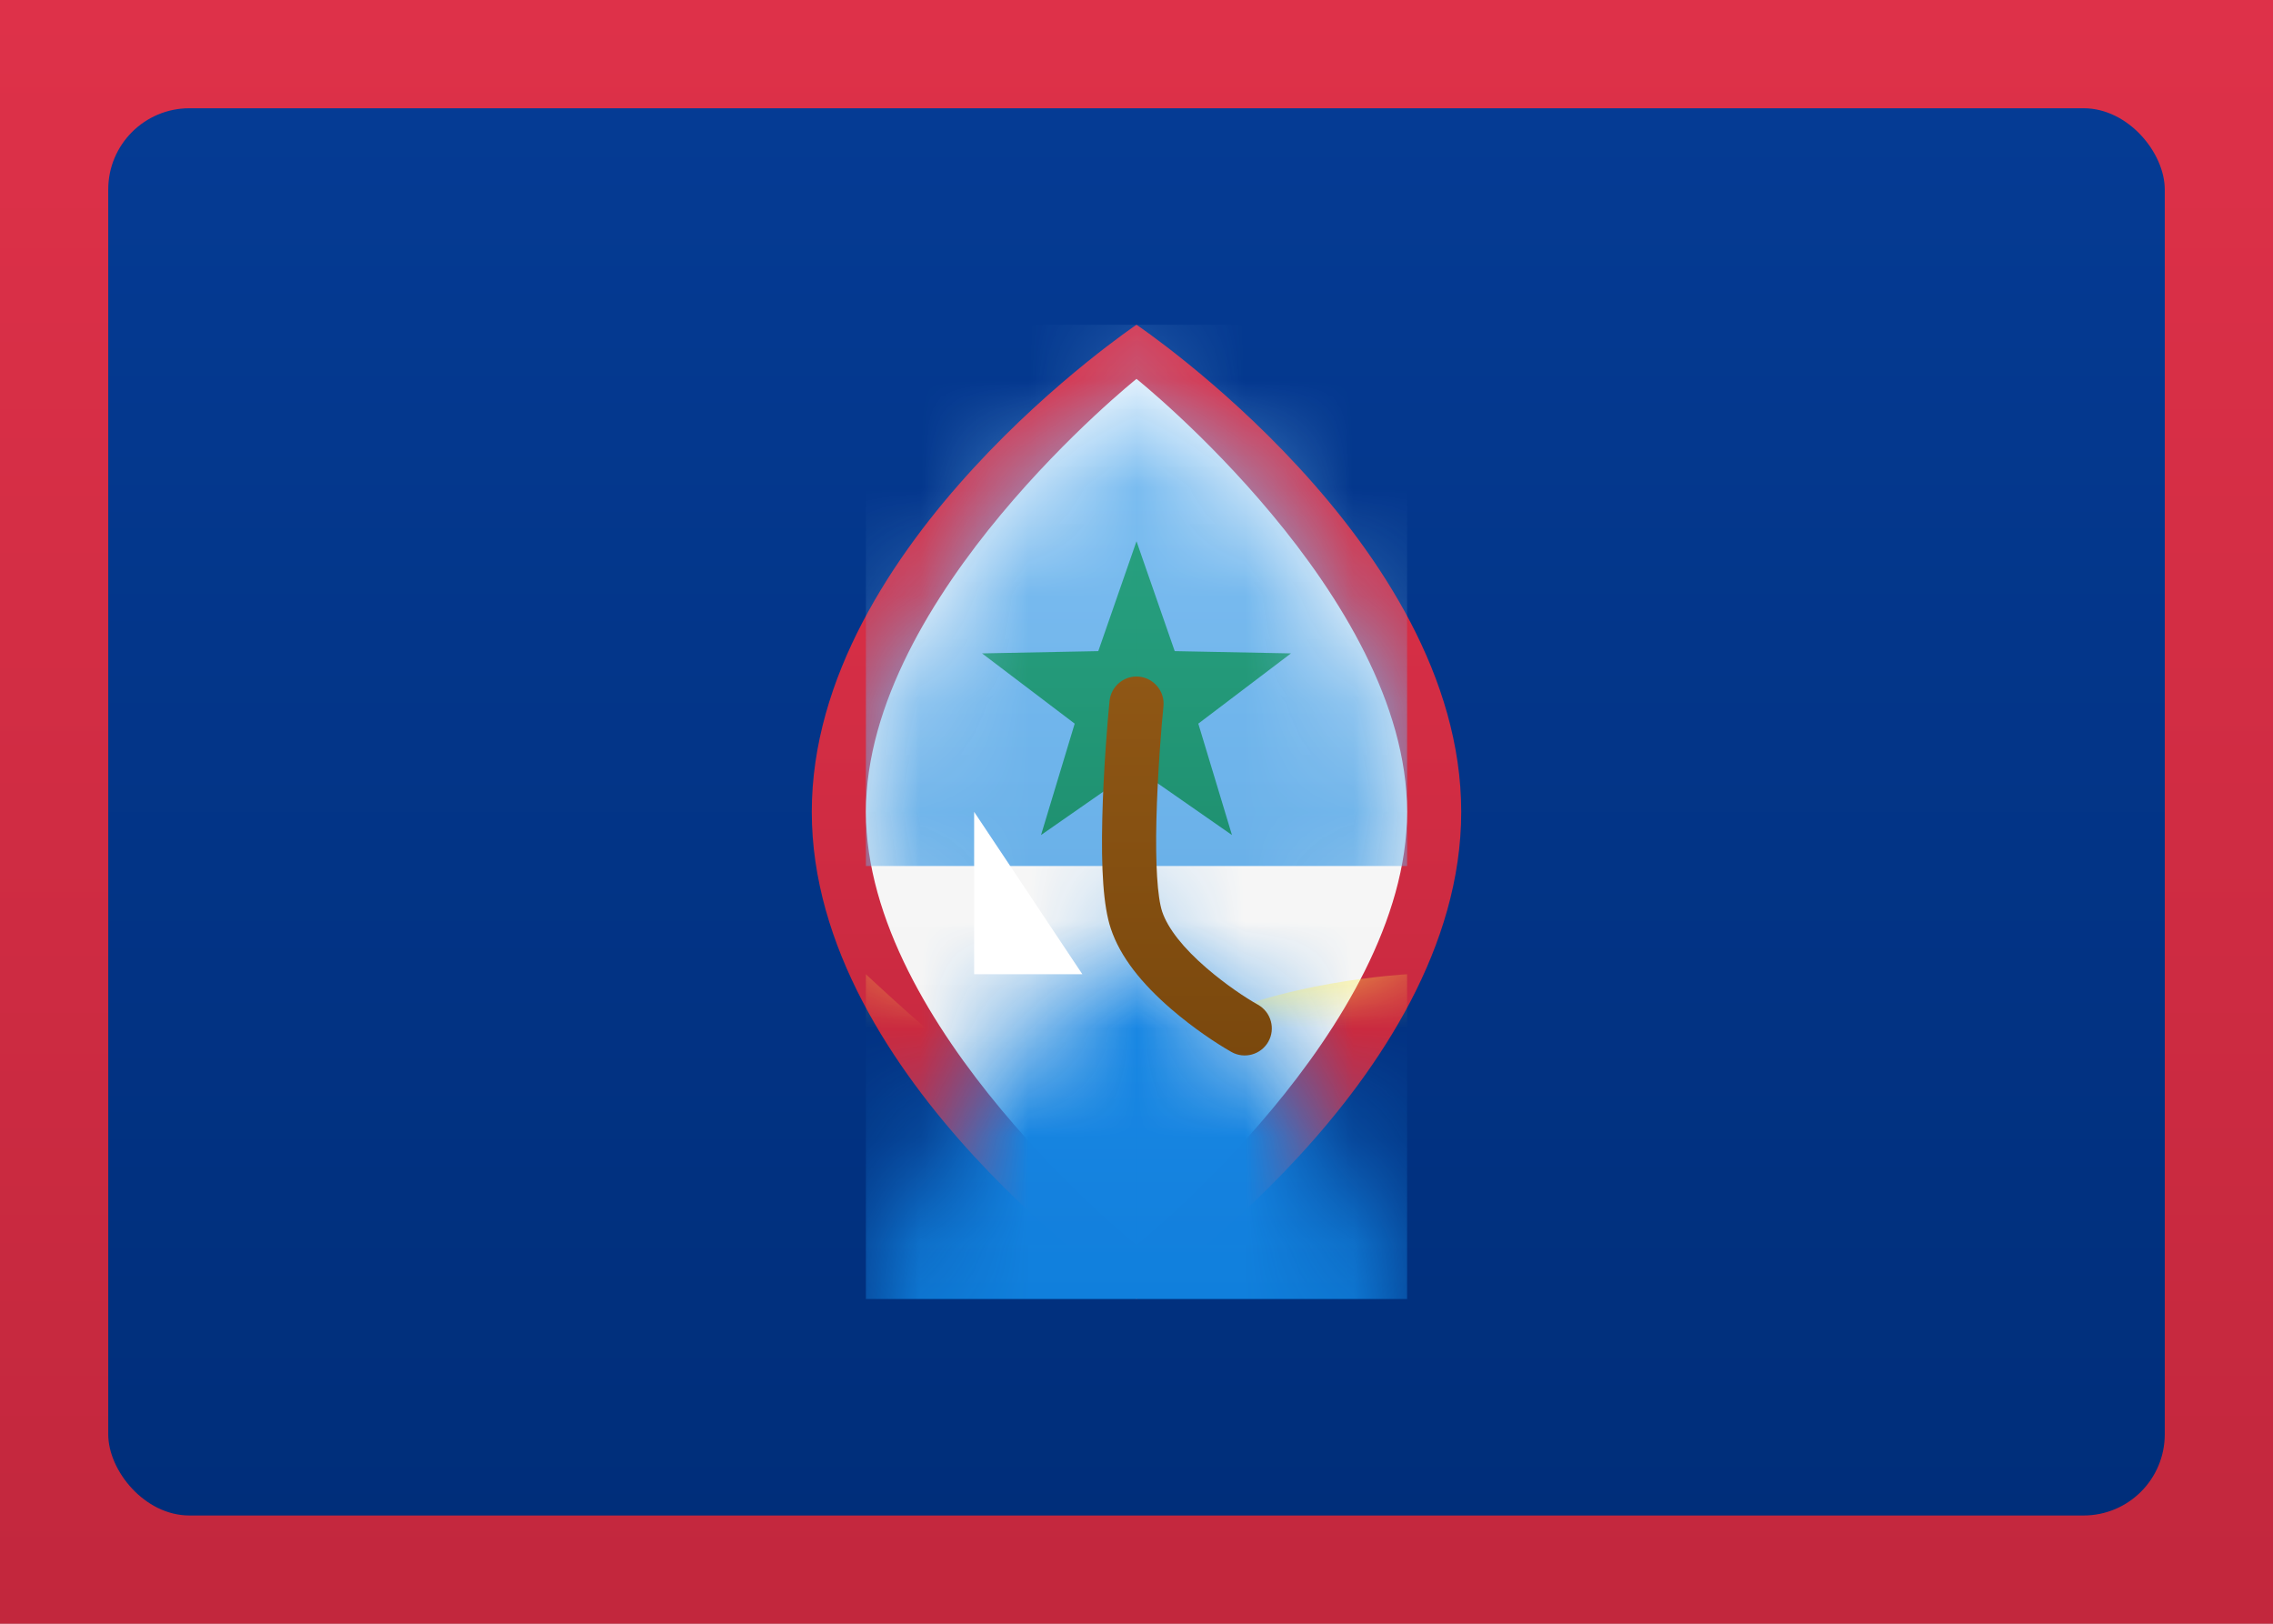<?xml version="1.0" encoding="UTF-8"?>
<svg width="21px" height="15px" viewBox="0 0 21 15" version="1.1" xmlns="http://www.w3.org/2000/svg" xmlns:xlink="http://www.w3.org/1999/xlink">
    <rect x="0" y="0" width="21" height="15" fill="#333333" stroke="none"/>
    <!-- Generator: sketchtool 46 (44423) - http://www.bohemiancoding.com/sketch -->
    <title>GU</title>
    <desc>Created with sketchtool.</desc>
    <defs>
        <linearGradient x1="50%" y1="0%" x2="50%" y2="100%" id="linearGradient-1">
            <stop stop-color="#FFFFFF" offset="0%"></stop>
            <stop stop-color="#F0F0F0" offset="100%"></stop>
        </linearGradient>
        <linearGradient x1="50%" y1="0%" x2="50%" y2="100%" id="linearGradient-2">
            <stop stop-color="#DE3149" offset="0%"></stop>
            <stop stop-color="#C2273D" offset="100%"></stop>
        </linearGradient>
        <linearGradient x1="50%" y1="0%" x2="50%" y2="100%" id="linearGradient-3">
            <stop stop-color="#053B94" offset="0%"></stop>
            <stop stop-color="#002E7A" offset="100%"></stop>
        </linearGradient>
        <linearGradient x1="50%" y1="0%" x2="50%" y2="100%" id="linearGradient-4">
            <stop stop-color="#DE3149" offset="0%"></stop>
            <stop stop-color="#C2273D" offset="100%"></stop>
        </linearGradient>
        <path d="M2.5,8.5 C2.5,8.5 5,6.5 5,4.5 C5,2.5 2.5,0.5 2.5,0.5 C2.5,0.5 7.6540425e-17,2.5 0,4.5 C7.65404249e-17,6.5 2.5,8.5 2.5,8.5 Z" id="path-5"></path>
        <linearGradient x1="50%" y1="0%" x2="50%" y2="100%" id="linearGradient-7">
            <stop stop-color="#81C1F3" offset="0%"></stop>
            <stop stop-color="#6AB1E9" offset="100%"></stop>
        </linearGradient>
        <linearGradient x1="50%" y1="0%" x2="50%" y2="100%" id="linearGradient-8">
            <stop stop-color="#27A07E" offset="0%"></stop>
            <stop stop-color="#1F9171" offset="100%"></stop>
        </linearGradient>
        <linearGradient x1="50%" y1="0%" x2="50%" y2="100%" id="linearGradient-9">
            <stop stop-color="#1E8CE8" offset="0%"></stop>
            <stop stop-color="#107FDC" offset="100%"></stop>
        </linearGradient>
        <linearGradient x1="50%" y1="0%" x2="50%" y2="100%" id="linearGradient-10">
            <stop stop-color="#FFF048" offset="0%"></stop>
            <stop stop-color="#FFEF36" offset="100%"></stop>
        </linearGradient>
        <linearGradient x1="50%" y1="0%" x2="50%" y2="100%" id="linearGradient-11">
            <stop stop-color="#8F5715" offset="0%"></stop>
            <stop stop-color="#7A480D" offset="100%"></stop>
        </linearGradient>
    </defs>
    <g id="Symbols" stroke="none" strokeWidth="1" fill="none" fill-rule="evenodd">
        <g id="GU">
            <rect id="FlagBackground" fill="url(#linearGradient-1)" x="0" y="0" width="21" height="15"></rect>
            <rect id="Mask-Copy" fill="url(#linearGradient-2)" x="0" y="0" width="21" height="15"></rect>
            <rect id="Rectangle-1568" fill="url(#linearGradient-3)" x="1" y="1" width="19" height="13" rx="0.75"></rect>
            <path d="M10.5,12 C10.5,12 13.5,9.985 13.5,7.5 C13.5,5.015 10.5,3 10.5,3 C10.5,3 7.5,5.015 7.5,7.5 C7.5,9.985 10.5,12 10.5,12 Z" id="Oval-226" fill="url(#linearGradient-4)"></path>
            <g id="Group" transform="translate(8, 3)">
                <mask id="mask-6" fill="white">
                    <use xlink:href="#path-5"></use>
                </mask>
                <use id="Oval-226-Copy" fill="url(#linearGradient-1)" xlink:href="#path-5"></use>
                <rect id="Rectangle-1248" fill="url(#linearGradient-7)" mask="url(#mask-6)" x="0" y="0" width="5" height="5"></rect>
                <polygon id="Star-113" fill="url(#linearGradient-8)" mask="url(#mask-6)" points="2.5 4.1 1.618 4.714 1.929 3.685 1.073 3.036 2.147 3.015 2.5 2 2.853 3.015 3.927 3.036 3.071 3.685 3.382 4.714"></polygon>
                <rect id="Rectangle-1248-Copy" fill="url(#linearGradient-9)" mask="url(#mask-6)" x="0" y="5" width="5" height="4"></rect>
                <path d="M0,6 C0,6 1.59,7.5 2,7.5 C2.488,7.5 2.496,6.777 3,6.5 C3.794,6.064 5,6 5,6 L5,9 L0,9 L0,6 Z" id="Rectangle-1248-Copy-2" fill="url(#linearGradient-10)" mask="url(#mask-6)"></path>
            </g>
            <path d="M10.251,6.475 C10.242,6.563 10.229,6.712 10.216,6.898 C10.2,7.125 10.189,7.349 10.184,7.559 C10.173,8.026 10.193,8.371 10.263,8.579 C10.35,8.84 10.547,9.085 10.82,9.321 C11.028,9.5 11.235,9.637 11.377,9.718 C11.497,9.786 11.65,9.743 11.718,9.623 C11.786,9.503 11.743,9.35 11.623,9.282 C11.507,9.217 11.326,9.097 11.146,8.942 C10.935,8.76 10.79,8.579 10.737,8.421 C10.693,8.287 10.674,7.979 10.684,7.571 C10.689,7.369 10.7,7.153 10.715,6.933 C10.728,6.752 10.74,6.608 10.749,6.525 C10.763,6.388 10.662,6.265 10.525,6.251 C10.388,6.237 10.265,6.338 10.251,6.475 Z" id="Line" fill="url(#linearGradient-11)" fill-rule="nonzero"></path>
            <polygon id="Rectangle-1251" fill="#FFFFFF" points="9 7.5 10 9 9 9"></polygon>
        </g>
    </g>
</svg>
